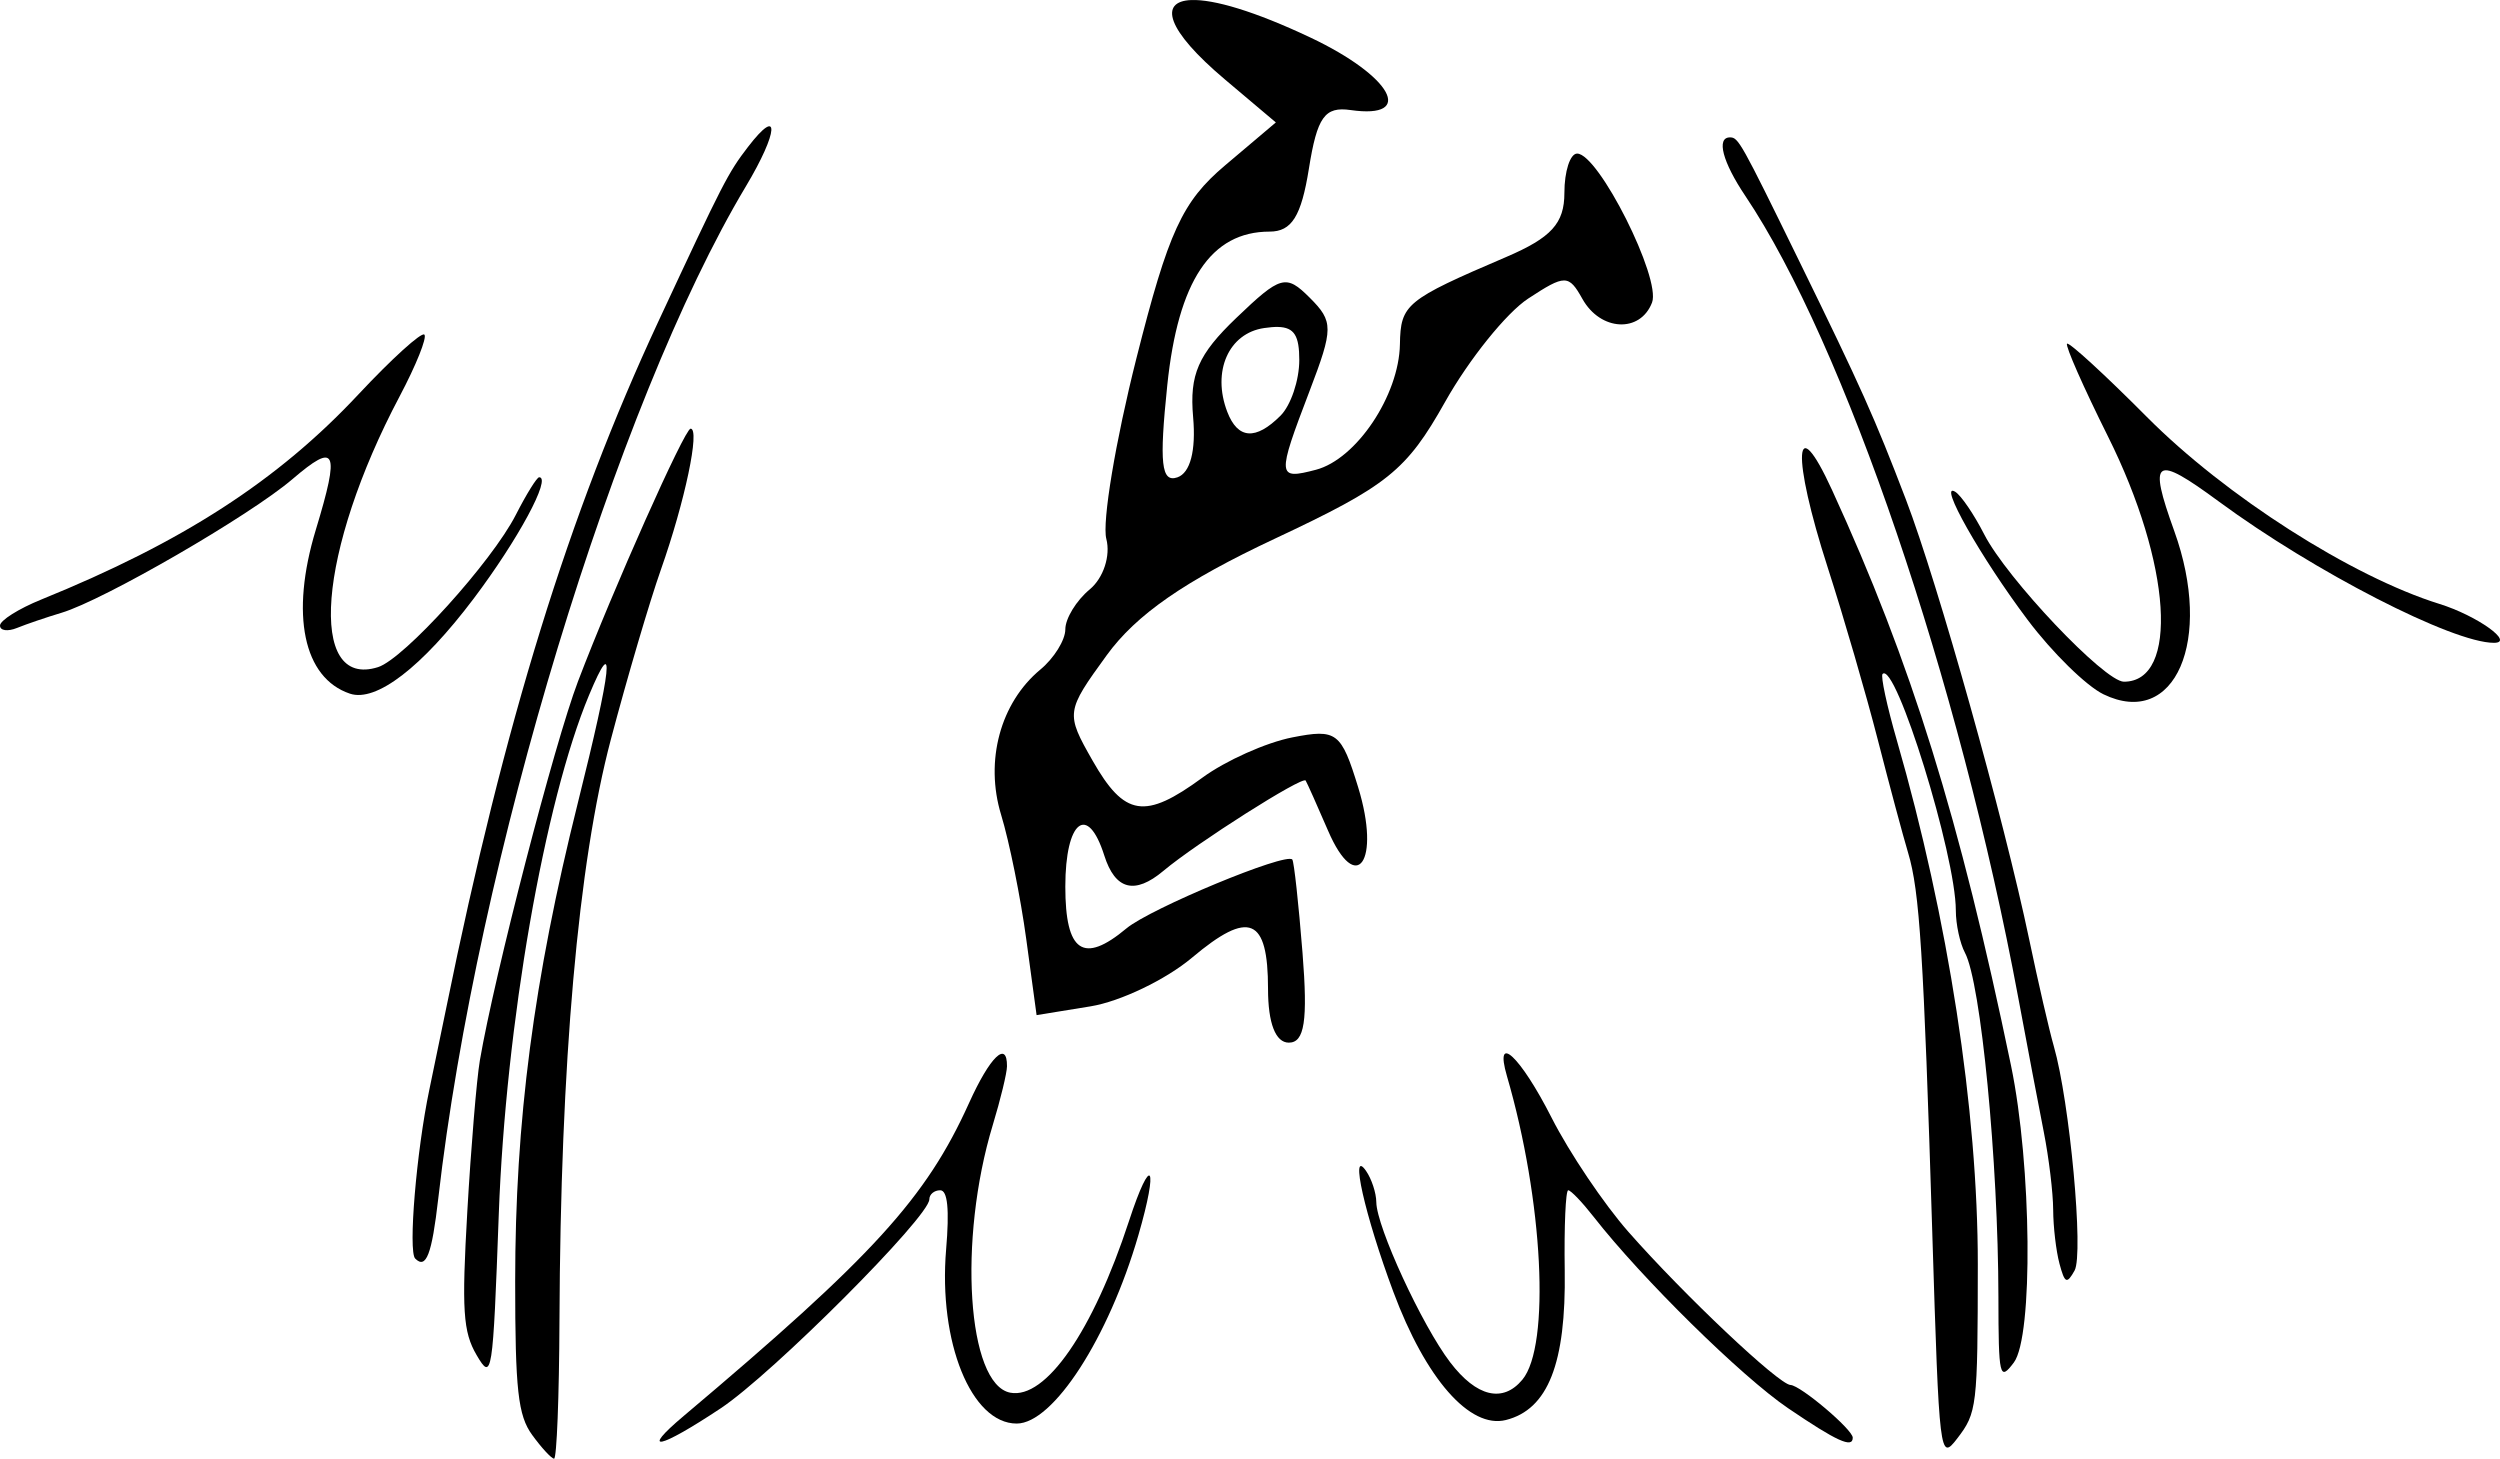 <?xml version="1.0" encoding="UTF-8" standalone="no"?>
<!-- Created with Inkscape (http://www.inkscape.org/) -->

<svg
   xmlns:dc="http://purl.org/dc/elements/1.1/"
   xmlns:cc="http://creativecommons.org/ns#"
   xmlns:rdf="http://www.w3.org/1999/02/22-rdf-syntax-ns#"
   xmlns:svg="http://www.w3.org/2000/svg"
   xmlns="http://www.w3.org/2000/svg"
   xmlns:sodipodi="http://sodipodi.sourceforge.net/DTD/sodipodi-0.dtd"
   xmlns:inkscape="http://www.inkscape.org/namespaces/inkscape"
   width="649.814"
   height="379.149"
   id="svg2"
   sodipodi:version="0.32"
   inkscape:version="0.46+devel"
   sodipodi:docname="sjalfhelda-compact.svg"
   inkscape:output_extension="org.inkscape.output.svg.inkscape"
   version="1.0"
   inkscape:export-filename="/home/avar/src/sjalfhelda-logo/sjalfhelda-compact.png"
   inkscape:export-xdpi="106.37"
   inkscape:export-ydpi="106.37">
  <defs
     id="defs4">
    <inkscape:perspective
       sodipodi:type="inkscape:persp3d"
       inkscape:vp_x="0 : 526.18109 : 1"
       inkscape:vp_y="0 : 1000 : 0"
       inkscape:vp_z="744.09448 : 526.18109 : 1"
       inkscape:persp3d-origin="372.04724 : 350.78739 : 1"
       id="perspective10" />
    <inkscape:perspective
       id="perspective2447"
       inkscape:persp3d-origin="372.04724 : 350.78739 : 1"
       inkscape:vp_z="744.09448 : 526.18109 : 1"
       inkscape:vp_y="0 : 1000 : 0"
       inkscape:vp_x="0 : 526.18109 : 1"
       sodipodi:type="inkscape:persp3d" />
  </defs>
  <sodipodi:namedview
     id="base"
     pagecolor="#ffffff"
     bordercolor="#666666"
     borderopacity="1.0"
     gridtolerance="10000"
     guidetolerance="10"
     objecttolerance="10"
     inkscape:pageopacity="0.0"
     inkscape:pageshadow="2"
     inkscape:zoom="0.98994949"
     inkscape:cx="262.39317"
     inkscape:cy="196.25159"
     inkscape:document-units="px"
     inkscape:current-layer="layer1"
     showgrid="false"
     inkscape:window-width="1280"
     inkscape:window-height="727"
     inkscape:window-x="0"
     inkscape:window-y="24" />
  <g
     inkscape:label="Layer 1"
     inkscape:groupmode="layer"
     id="layer1"
     transform="translate(-53.254,-287.379)">
    <g
       id="g3769">
      <g
         id="g2816">
        <path
           style="fill:#000000"
           d="m 230.96,655.428 c 49.266,-41.533 62.978,-56.571 74.176,-81.347 5.454,-12.067 9.92,-16.385 9.861,-9.533 -0.015,1.737 -1.676,8.592 -3.691,15.233 -9.083,29.935 -6.637,67.44 4.538,69.592 9.213,1.774 21.501,-15.986 30.862,-44.608 5.816,-17.782 7.797,-14.736 2.427,3.734 -7.751,26.664 -22.127,48.899 -31.615,48.899 -11.798,0 -20.373,-21.149 -18.343,-45.239 0.881,-10.455 0.389,-15.398 -1.533,-15.398 -1.557,0 -2.83,1.061 -2.83,2.359 0,4.543 -40.783,45.392 -54.231,54.318 -16.045,10.65 -21.144,11.705 -9.621,1.991 z"
           id="path2810" />
        <path
           style="fill:#000000"
           d="m 518.035,653.415 c -12.109,-8.22 -38.037,-33.736 -50.521,-49.72 -2.979,-3.814 -5.966,-6.935 -6.637,-6.935 -0.671,0 -1.081,9.38 -0.91,20.844 0.359,24.161 -4.349,36.125 -15.298,38.873 -9.367,2.351 -20.822,-10.703 -29.258,-33.343 -7.392,-19.837 -11.405,-37.607 -7.099,-31.427 1.453,2.084 2.659,5.747 2.68,8.139 0.057,6.407 11.869,32.02 19.199,41.63 6.852,8.983 13.693,10.629 18.768,4.514 7.329,-8.831 5.406,-46.616 -4.015,-78.916 -3.375,-11.573 3.49,-5.168 11.611,10.83 4.61,9.083 13.603,22.442 19.984,29.686 14.488,16.449 39.074,39.673 42.113,39.78 2.598,0.091 16.178,11.586 16.178,13.695 0,2.829 -4.126,0.95 -16.795,-7.65 z"
           id="path2808" />
      </g>
      <g
         transform="translate(-36.365,14.348)"
         id="g2820">
        <g
           id="g3607">
          <path
             id="path2806"
             d="m 591.885,593.906 c -2.274,-73.06 -3.301,-89.246 -6.297,-99.204 -1.298,-4.315 -4.837,-17.509 -7.864,-29.32 -3.027,-11.811 -8.884,-31.96 -13.015,-44.775 -9.457,-29.336 -8.776,-41.751 1.107,-20.206 20.618,44.943 33.152,85.253 46.522,149.62 5.384,25.92 5.801,70.445 0.723,77.177 -3.71,4.918 -3.974,3.796 -4.002,-17.007 -0.047,-35.314 -4.559,-81.784 -8.69,-89.503 -1.308,-2.443 -2.378,-7.39 -2.378,-10.992 0,-14.347 -15.651,-64.876 -19.043,-61.483 -0.542,0.542 1.133,8.322 3.721,17.289 13.338,46.201 21.066,96.253 21.034,136.239 -0.029,37.037 -0.202,38.493 -5.377,45.222 -4.509,5.863 -4.643,4.754 -6.443,-53.057 z"
             style="fill:#000000" />
          <path
             id="path2802"
             d="m 624.925,601.471 c -0.879,-3.285 -1.614,-9.581 -1.633,-13.991 -0.019,-4.41 -1.117,-13.506 -2.44,-20.212 -1.323,-6.707 -4.311,-22.426 -6.64,-34.932 -15.328,-82.294 -45.219,-170.093 -70.946,-208.392 -5.921,-8.814 -7.594,-15.204 -3.982,-15.204 2.184,0 2.8,1.101 17.88,31.915 16.352,33.414 19.641,40.762 27.862,62.249 8.318,21.74 25.47,82.942 32.027,114.274 2.326,11.117 5.21,23.623 6.407,27.792 4.139,14.405 7.804,54.006 5.396,58.308 -2.015,3.601 -2.549,3.356 -3.931,-1.805 z"
             style="fill:#000000" />
          <path
             id="path2798"
             d="m 636.367,453.494 c -4.471,-2.165 -13.336,-10.864 -19.7,-19.329 -12.204,-16.234 -23.476,-36.176 -18.825,-33.301 1.512,0.934 4.89,5.895 7.506,11.024 5.874,11.514 31.293,38.335 36.33,38.335 14.368,0 12.378,-30.614 -4.144,-63.754 -6.357,-12.75 -11.145,-23.596 -10.64,-24.1 0.505,-0.505 9.841,8.059 20.747,19.03 20.429,20.551 53.197,41.49 76.081,48.616 9.746,3.035 19.634,10.102 14.133,10.102 -10.743,0 -46.718,-18.481 -71.531,-36.748 -16.733,-12.318 -18.375,-11.226 -11.559,7.693 10.219,28.365 0.211,51.445 -18.399,42.432 z"
             style="fill:#000000" />
        </g>
      </g>
      <g
         transform="translate(51.518,24.368)"
         id="g2825">
        <path
           style="fill:#000000"
           d="m 140.063,635.999 c -3.687,-5.071 -4.421,-11.69 -4.421,-39.874 0,-41.75 4.8,-78.441 16.263,-124.311 8.941,-35.78 9.875,-44.724 2.935,-28.114 -11.574,27.699 -21.658,85.692 -23.458,134.9 -1.543,42.165 -1.75,43.483 -5.761,36.634 -3.534,-6.032 -3.897,-11.677 -2.413,-37.422 0.961,-16.675 2.426,-34.297 3.255,-39.161 3.777,-22.162 19.388,-82.459 25.51,-98.534 9.124,-23.958 27.717,-65.689 29.267,-65.689 2.516,0 -1.474,18.946 -7.716,36.634 -2.942,8.337 -8.805,28.234 -13.028,44.214 -8.49,32.124 -13.073,83.986 -13.34,150.96 -0.079,19.802 -0.712,35.968 -1.407,35.923 -0.695,-0.044 -3.253,-2.817 -5.685,-6.161 z"
           id="path2804" />
        <path
           style="fill:#000000"
           d="m 109.658,590.148 c -1.861,-1.861 0.322,-27.937 3.677,-43.917 1.313,-6.253 3.312,-15.917 4.444,-21.475 15.066,-74.021 31.847,-128.315 55.051,-178.119 16.902,-36.278 18.13,-38.668 23.332,-45.439 8.369,-10.893 7.998,-4.035 -0.555,10.256 -33.742,56.378 -69.933,175.455 -79.954,263.071 -1.666,14.569 -3.158,18.459 -5.993,15.624 z"
           id="path2800" />
        <path
           style="fill:#000000"
           d="m 92.691,443.311 c -12.112,-4.076 -15.548,-20.572 -8.87,-42.584 6.312,-20.807 5.33,-22.934 -6.076,-13.171 -11.067,9.473 -49.004,31.428 -60.012,34.731 -3.935,1.18 -9.144,2.955 -11.575,3.943 -2.432,0.988 -4.421,0.711 -4.421,-0.616 0,-1.327 4.832,-4.375 10.738,-6.772 36.763,-14.925 61.443,-30.886 82.408,-53.298 8.697,-9.297 16.418,-16.297 17.16,-15.556 0.741,0.741 -2.156,7.965 -6.439,16.053 -21.223,40.083 -24.096,76.244 -5.592,70.371 6.745,-2.141 29.581,-27.385 35.801,-39.577 2.742,-5.375 5.472,-9.772 6.066,-9.772 3.276,0 -5.506,16.274 -17.023,31.545 C 111.386,436.464 99.492,445.6 92.691,443.311 z"
           id="path2796" />
      </g>
      <path
         id="path2794"
         d="m 362.91,287.39 c -8.469,0.322 -6.587,7.715 8.75,20.656 l 13.219,11.156 -13.188,11.156 c -11.151,9.42 -14.732,17.196 -23.062,50.188 -5.423,21.475 -8.943,42.584 -7.812,46.906 1.148,4.389 -0.759,10.176 -4.312,13.125 -3.499,2.904 -6.344,7.577 -6.344,10.375 0,2.798 -2.923,7.5 -6.5,10.469 -10.384,8.618 -14.473,23.725 -10.188,37.75 2.116,6.925 5.06,21.458 6.531,32.312 l 2.688,19.75 14.031,-2.281 c 7.713,-1.252 19.583,-6.941 26.375,-12.656 14.838,-12.486 19.75,-10.473 19.75,8.125 0,8.916 1.954,13.969 5.406,13.969 4.087,0 4.962,-5.674 3.562,-23.312 -1.017,-12.821 -2.214,-23.748 -2.656,-24.281 -1.613,-1.943 -36.902,12.706 -43.125,17.906 -11.209,9.368 -15.875,6.155 -15.875,-10.875 0,-17.129 5.789,-21.754 10.125,-8.094 2.84,8.947 7.91,10.268 15.375,4 8.515,-7.15 36.207,-24.735 36.969,-23.469 0.402,0.668 3.025,6.529 5.812,13 7.391,17.155 13.756,8.046 7.844,-11.219 -4.418,-14.395 -5.582,-15.266 -17.125,-13 -6.813,1.337 -17.334,6.04 -23.375,10.469 -14.952,10.962 -20.243,10.148 -28.562,-4.469 -6.995,-12.29 -6.933,-12.723 3.688,-27.344 7.69,-10.587 20.245,-19.297 43.719,-30.312 29.344,-13.77 34.177,-17.643 44.25,-35.562 6.218,-11.061 15.939,-23.139 21.594,-26.844 9.597,-6.288 10.525,-6.283 14.094,0.094 4.695,8.389 15.028,8.926 18.094,0.938 2.409,-6.278 -13.899,-38.719 -19.469,-38.719 -1.819,0 -3.312,4.609 -3.312,10.219 0,7.928 -3.372,11.63 -15.188,16.688 -26.056,11.153 -27.377,12.246 -27.562,22.656 -0.237,13.315 -11.324,29.874 -21.844,32.625 -10.099,2.641 -10.17,1.857 -1.656,-20.438 6.234,-16.323 6.244,-18.1 0.062,-24.281 -6.182,-6.182 -7.566,-5.794 -19.094,5.25 -9.921,9.505 -12.194,14.714 -11.219,25.781 0.769,8.724 -0.748,14.513 -4.094,15.656 -4.197,1.434 -4.735,-3.605 -2.625,-23.938 2.815,-27.122 11.346,-39.938 26.594,-39.938 5.757,0 8.238,-3.986 10.219,-16.375 2.151,-13.454 4.107,-16.185 10.844,-15.219 16.96,2.432 10.715,-8.837 -10.438,-18.844 -14.527,-6.873 -25.174,-9.97 -30.969,-9.75 z m 22.5,84.969 c 4.331,0.089 5.562,2.393 5.562,8.594 0,5.283 -2.199,11.793 -4.875,14.469 -6.469,6.469 -11.112,6.119 -13.844,-1 -4.033,-10.51 0.364,-20.46 9.625,-21.781 1.353,-0.193 2.532,-0.302 3.531,-0.281 z"
         style="fill:#000000" />
    </g>
  </g>
</svg>
